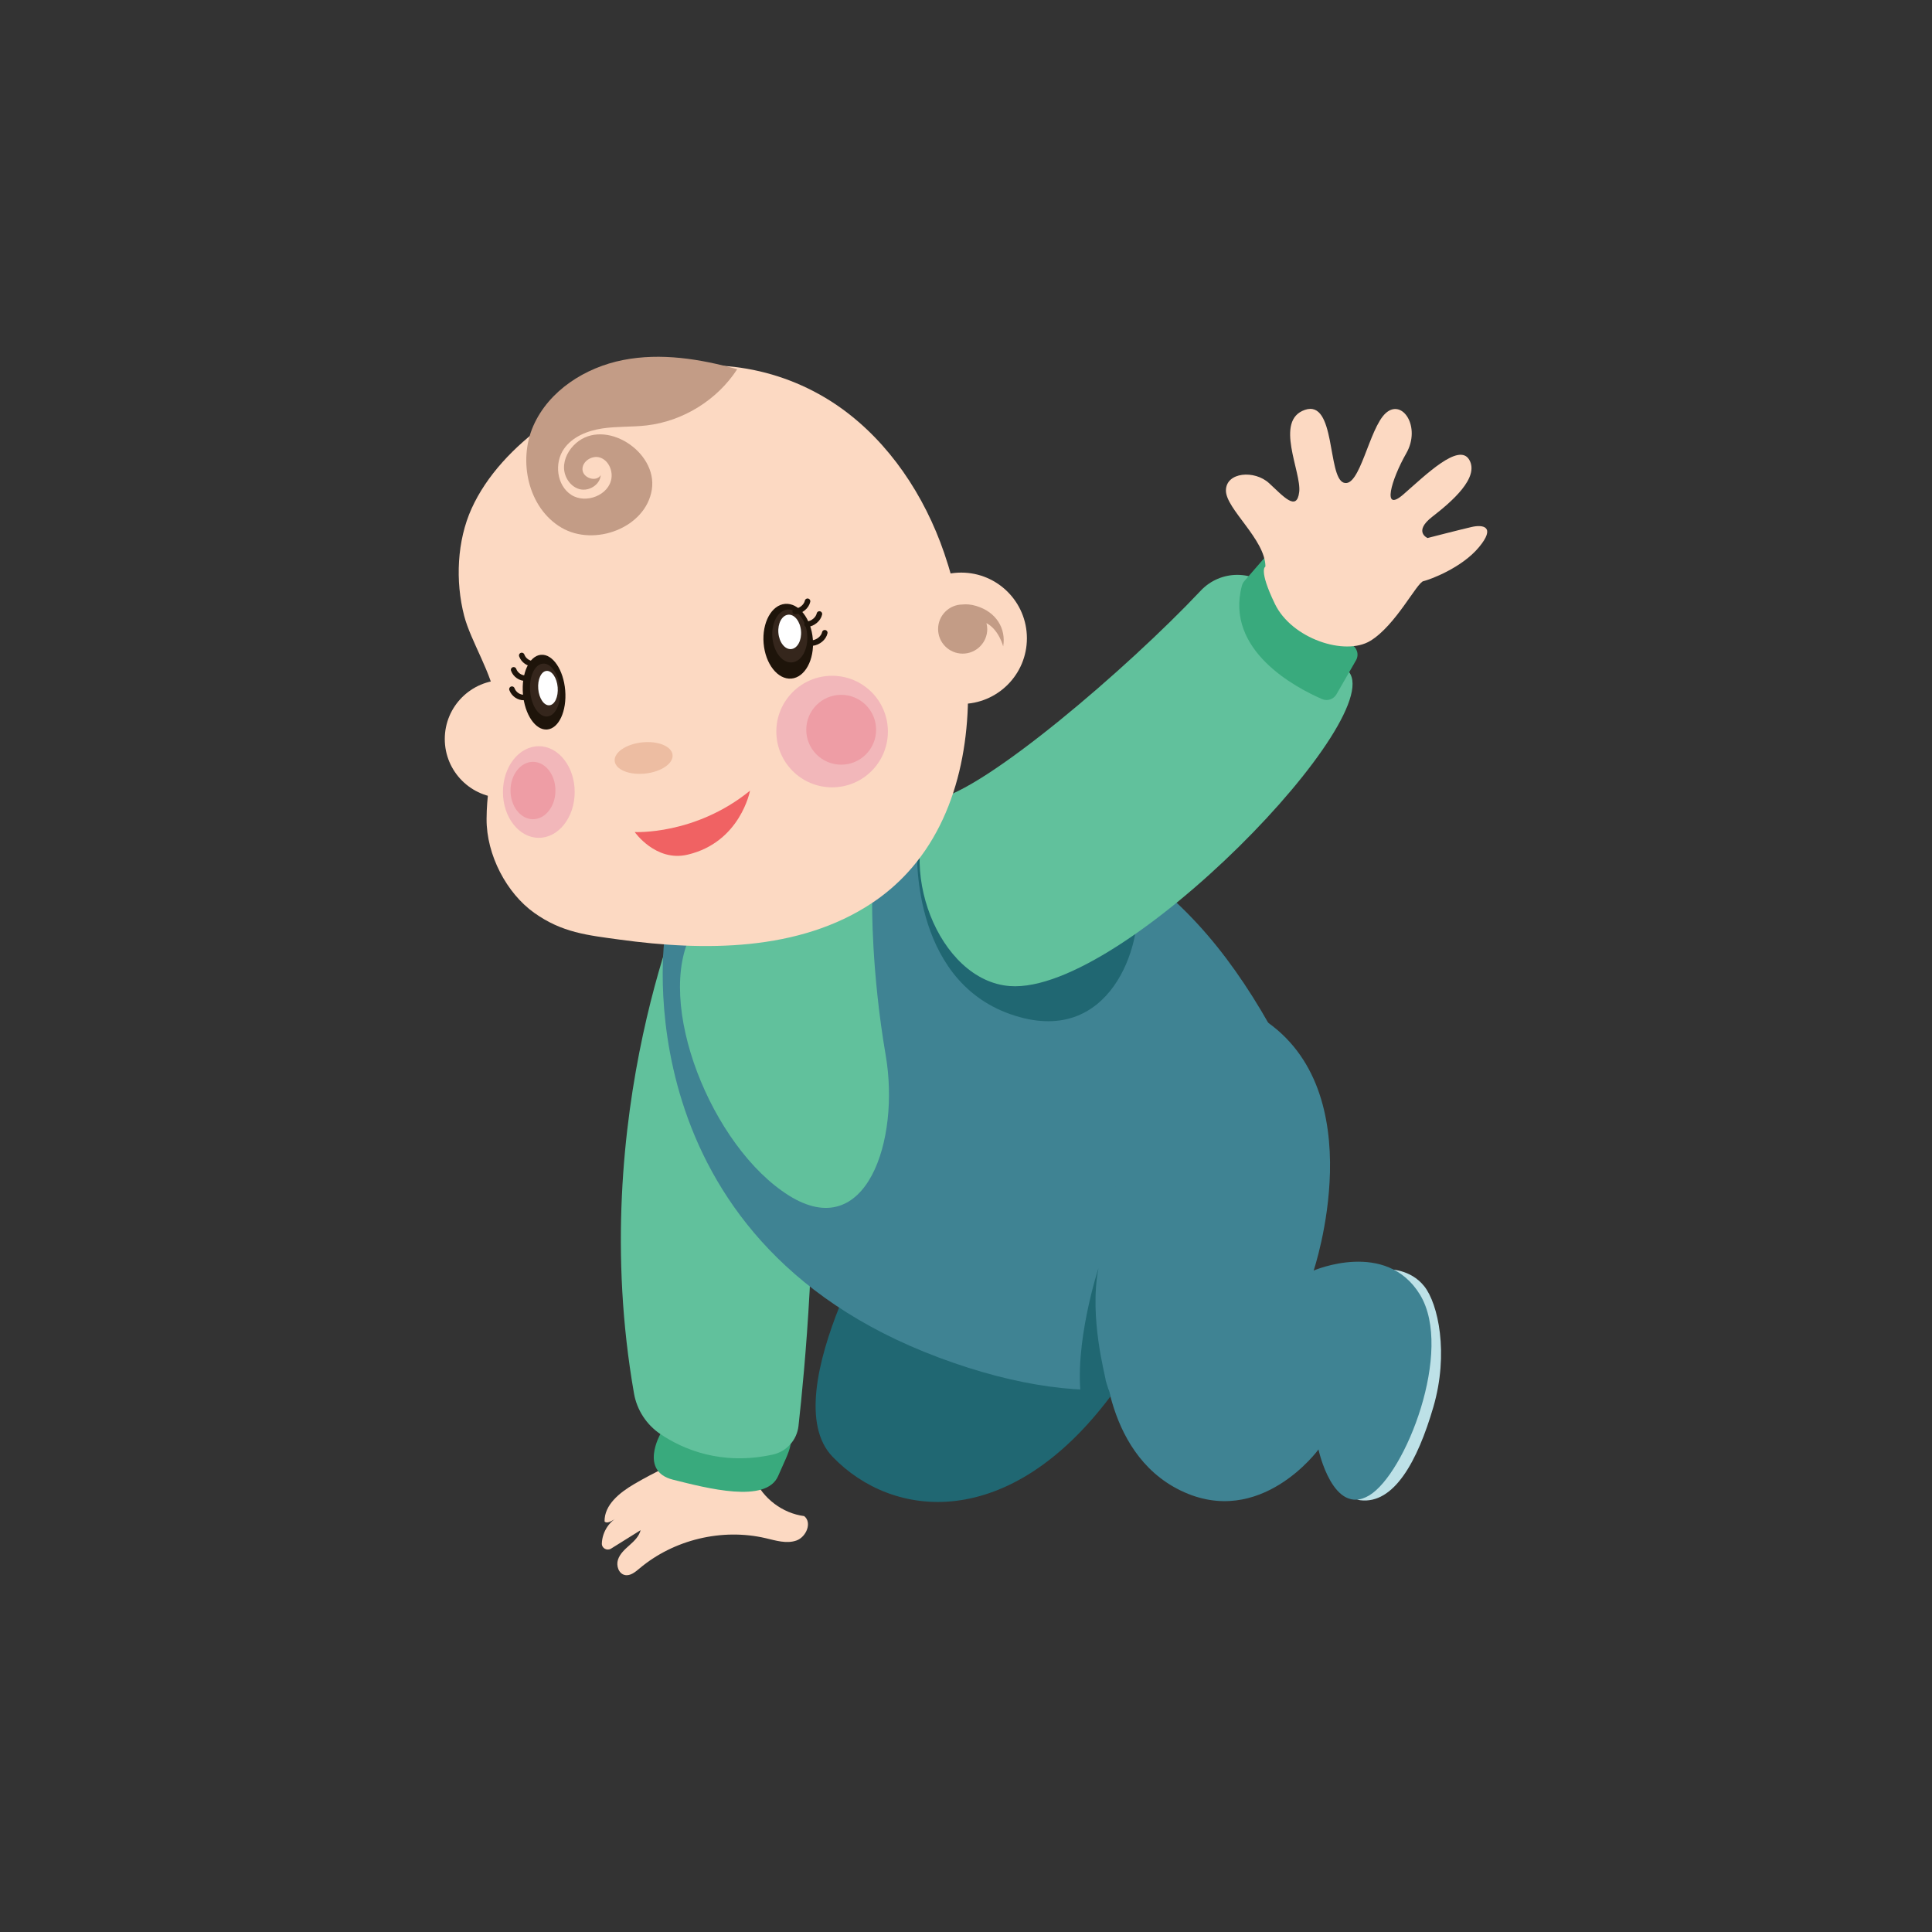 <?xml version="1.0" encoding="utf-8"?>
<!-- Generator: Adobe Illustrator 16.0.0, SVG Export Plug-In . SVG Version: 6.00 Build 0)  -->
<!DOCTYPE svg PUBLIC "-//W3C//DTD SVG 1.1 Tiny//EN" "http://www.w3.org/Graphics/SVG/1.1/DTD/svg11-tiny.dtd">
<svg version="1.1" baseProfile="tiny" id="Layer_1" xmlns="http://www.w3.org/2000/svg" xmlns:xlink="http://www.w3.org/1999/xlink"
	 x="0px" y="0px" width="350px" height="350px" viewBox="0 0 350 350" overflow="scroll" xml:space="preserve">
<rect x="0" y="0" width="350" height="350" fill="#333333" stroke="none"/>
<g>
	<path fill="#FCD9C2" d="M112.515,274.588c-0.998,0.351-2.319,1.683-2.993,1.053c-0.064-3.018,2.731-5.238,5.333-6.769
		c3.672-2.158,7.54-3.984,11.541-5.445c2.757-1.008,6.257-1.688,8.289,0.431c1.029,1.074,1.379,2.606,1.966,3.973
		c1.558,3.63,5.12,6.32,9.037,6.825c1.475,1.182,0.362,3.803-1.421,4.428s-3.728,0-5.568-0.429
		c-7.922-1.842-16.662,0.261-22.877,5.508c-0.764,0.645-1.664,1.383-2.639,1.164c-1.112-0.249-1.586-1.689-1.234-2.771
		c0.351-1.085,1.254-1.881,2.104-2.64c0.851-0.758,1.728-1.6,1.994-2.707c-1.786,1.113-3.572,2.229-5.357,3.343
		c-0.724,0.452-1.688-0.076-1.661-0.929C109.097,277.471,110.473,275.337,112.515,274.588z"/>
	<path fill="#39AA7D" d="M119.632,259.793c0,0-3.852,6.731,2.28,8.265c6.131,1.533,16.862,4.38,19.052-0.657
		c2.19-5.036,3.504-6.788,0.657-8.54S120.638,256.564,119.632,259.793z"/>
	<path fill="#61C19C" d="M124.759,160.438c0,0-18.777,41.318-9.903,92.006c0.524,2.992,2.257,5.649,4.776,7.349
		c4.043,2.728,11.009,5.771,20.376,3.715c2.496-0.549,4.363-2.639,4.646-5.178C146.84,238.769,154.672,153.722,124.759,160.438z"/>
	<path fill="#206772" d="M161.769,217.47c0,0-21.899,35.039-10.949,46.427c10.949,11.388,31.974,13.578,50.369-10.949
		C219.583,228.42,180.164,184.621,161.769,217.47z"/>
	<path fill="#3F8393" d="M120.452,169.437c0,0-8.176,54.895,49.639,76.502c57.814,21.606,79.422-21.023,64.238-51.975
		c-15.184-30.952-33.287-46.136-70.079-50.808C127.459,138.486,120.452,169.437,120.452,169.437z"/>
	<path fill="#206772" d="M166.148,153.377c0,0-1.46,23.944,16.937,30.367c18.395,6.424,23.943-13.431,22.775-20.147
		C204.692,156.881,171.405,138.486,166.148,153.377z"/>
	<path fill="#61C19C" d="M157.999,163.571c0,0-0.171,12.29,2.457,27.619s-3.504,34.163-17.52,25.403
		c-14.016-8.76-24.527-35.039-17.52-47.741C125.416,168.853,145.468,147.34,157.999,163.571z"/>
	<path fill="#61C19C" d="M169.474,144.798c8.78-1.463,34.833-23.762,48.043-37.785c3.608-3.831,9.69-3.835,13.265,0.028
		l13.253,14.328c8.567,7.476-40.438,58.813-61.086,57.268C169.976,177.666,161.999,156.773,169.474,144.798z"/>
	<g>
		<g>
			<path fill="#FCD9C2" d="M164.377,158.127c9.501-10.319,11.998-25.439,10.666-39.422c-0.599-6.292-1.943-12.525-3.989-18.505
				c-3.603-10.529-10.017-20.057-18.672-26.257c-10.246-7.34-23.45-9.647-35.312-6.17c-11.862,3.476-26.211,12.402-31.627,24.333
				c-2.657,5.852-2.98,13.191-1.352,19.469c1.193,4.6,5.157,10.669,5.678,15.413c0.886,8.07-1.577,13.235-1.622,21.362
				c-0.036,6.513,3.618,13.461,8.653,17.035s9.562,4.031,15.536,4.844c15.115,2.057,32.364,2.195,45.663-6.656
				C160.406,161.968,162.525,160.139,164.377,158.127z"/>
			<circle fill="#FCD9C2" cx="91.252" cy="133.877" r="10.676"/>
			<g>
				<circle fill="#F2B7BA" cx="150.745" cy="132.529" r="10.106"/>
				<circle fill="#EE9DA5" cx="152.388" cy="132.201" r="6.327"/>
			</g>
			<g>
				<ellipse fill="#F2B7BA" cx="97.611" cy="143.481" rx="6.499" ry="8.298"/>
				<ellipse fill="#EE9DA5" cx="96.554" cy="143.211" rx="4.069" ry="5.195"/>
			</g>
			<path fill="#F06263" d="M114.987,150.732c0,0,10.931,0.6,20.886-7.492c0,0-1.734,9.357-11.333,11.596
				C118.786,156.18,114.987,150.732,114.987,150.732z"/>
			
				<ellipse transform="matrix(0.994 -0.108 0.108 0.994 -14.112 13.348)" fill="#EDBDA2" cx="116.574" cy="137.38" rx="5.273" ry="2.839"/>
			<path fill="#C39C86" d="M117.144,77.069c6.604-0.771,12.785-4.606,16.408-10.181c-6.723-1.876-13.83-3.011-20.678-1.666
				s-13.423,5.52-16.247,11.902s-0.944,14.909,5.067,18.455c6.012,3.545,15.313,0.015,16.391-6.881
				c1.077-6.896-8.467-13.008-13.728-8.421c-1.3,1.134-2.224,2.787-2.178,4.511c0.046,1.725,1.215,3.446,2.894,3.845
				c1.678,0.398,3.644-0.845,3.751-2.566c-0.766,1.32-3.195,0.56-3.299-0.963s1.742-2.692,3.189-2.208
				c1.448,0.484,2.256,2.174,2.064,3.688c-0.396,3.118-4.65,4.771-7.288,3.063c-2.638-1.708-3.12-5.767-1.316-8.341
				c1.542-2.202,4.265-3.286,6.924-3.687C111.758,77.218,114.473,77.381,117.144,77.069z"/>
			<g>
				<g>
					
						<ellipse transform="matrix(0.997 -0.082 0.082 0.997 -9.922 8.475)" fill="#1E140A" cx="98.502" cy="125.368" rx="3.84" ry="6.788"/>
					
						<ellipse transform="matrix(0.997 -0.082 0.082 0.997 -9.882 8.479)" fill="#35261C" cx="98.675" cy="124.996" rx="2.716" ry="4.802"/>
					
						<ellipse transform="matrix(0.997 -0.082 0.082 0.997 -9.866 8.537)" fill="#FFFFFF" cx="99.212" cy="124.628" rx="1.766" ry="3.123"/>
				</g>
				<path fill="none" stroke="#1E140A" stroke-linecap="round" stroke-linejoin="round" stroke-miterlimit="10" d="M96.702,120.25
					c-0.934,0.035-1.858-0.604-2.183-1.508"/>
				<path fill="none" stroke="#1E140A" stroke-linecap="round" stroke-linejoin="round" stroke-miterlimit="10" d="M95.234,122.854
					c-0.934,0.035-1.858-0.604-2.183-1.508"/>
				<path fill="none" stroke="#1E140A" stroke-linecap="round" stroke-linejoin="round" stroke-miterlimit="10" d="M94.925,126.355
					c-0.934,0.035-1.858-0.604-2.182-1.508"/>
			</g>
			<g>
				<g>
					
						<ellipse transform="matrix(-0.997 0.082 -0.082 -0.997 294.774 220.255)" fill="#1E140A" cx="142.883" cy="116.155" rx="4.473" ry="6.788"/>
					
						<ellipse transform="matrix(-0.997 0.082 -0.082 -0.997 295.256 218.338)" fill="#35261C" cx="143.16" cy="115.211" rx="3.164" ry="4.802"/>
					
						<ellipse transform="matrix(-0.997 0.082 -0.082 -0.997 295.161 216.873)" fill="#FFFFFF" cx="143.14" cy="114.48" rx="2.057" ry="3.123"/>
				</g>
				<path fill="none" stroke="#1E140A" stroke-linecap="round" stroke-linejoin="round" stroke-miterlimit="10" d="M144.052,110.794
					c1.08-0.131,2.031-0.923,2.245-1.872"/>
				<path fill="none" stroke="#1E140A" stroke-linecap="round" stroke-linejoin="round" stroke-miterlimit="10" d="M146.2,113.101
					c1.081-0.131,2.031-0.923,2.245-1.872"/>
				<path fill="none" stroke="#1E140A" stroke-linecap="round" stroke-linejoin="round" stroke-miterlimit="10" d="M147.173,116.498
					c1.08-0.131,2.031-0.923,2.245-1.872"/>
			</g>
			<circle fill="#FCD9C2" cx="174.135" cy="115.629" r="11.898"/>
		</g>
		<path fill="#C39C86" d="M174.352,109.51c0.694-0.077,1.51-0.027,2.455,0.251c3.723,1.095,5.475,4.161,4.927,7.336
			c0,0-0.76-3.01-3.029-4.215c0.087,0.347,0.146,0.703,0.146,1.076c0,2.459-1.994,4.453-4.453,4.453
			c-2.459,0-4.453-1.994-4.453-4.453C169.945,111.515,171.914,109.535,174.352,109.51z"/>
	</g>
	<path fill="#BDE1E7" d="M251.558,229.952c0,0,3.941-0.109,6.459,3.065c2.52,3.176,4.49,12.155,1.643,21.901
		c-2.846,9.744-7.116,17.628-13.249,16.861C240.278,271.015,238.418,237.945,251.558,229.952z"/>
	<path fill="#3F8393" d="M228.781,184.621c0,0-37.229,21.023-28.907,58.69c0,0-0.438,19.709,14.016,26.717
		s24.966-7.445,24.966-7.445s2.628,12.264,9.198,8.321c6.569-3.942,15.329-26.279,9.197-36.353
		c-6.132-10.074-19.271-4.38-19.271-4.38S248.929,197.76,228.781,184.621z"/>
	<path fill="#39AA7D" d="M225.444,105.248l3.531-4.075c1.036-1.196,2.979-0.843,3.506,0.648c1.534,4.331,5.061,11.525,12.262,14.915
		c1.089,0.513,1.511,1.843,0.91,2.886l-3.537,6.151c-0.524,0.91-1.64,1.292-2.603,0.875c-4.764-2.063-17.645-8.825-14.529-20.545
		C225.068,105.79,225.231,105.492,225.444,105.248z"/>
	<path fill="#FCD9C2" d="M229.245,102.639c0,0-1.326,0.465,1.718,6.768c3.045,6.302,12.692,9.492,17.298,6.68
		c4.604-2.812,8.398-10.53,9.607-10.809c1.209-0.278,6.931-2.392,10.048-6.135c3.102-3.723,0.792-4.162-1.324-3.674
		c-2.115,0.487-7.977,1.997-7.977,1.997s-2.65-1.141,0.862-3.86c3.512-2.719,8.56-7.065,6.701-10.298
		c-1.859-3.233-7.954,2.787-11.932,6.25c-3.979,3.463-2.209-2.675,0.515-7.44c2.723-4.766-0.718-10.022-3.741-7.257
		c-3.023,2.766-4.656,13.648-7.608,12.577s-1.413-15.115-7.018-13.187c-5.604,1.928-0.585,11.277-1.029,14.881
		c-0.442,3.604-2.837,0.813-5.464-1.606c-2.626-2.419-7.789-2.025-7.813,1.323S229.224,97.709,229.245,102.639z"/>
	<path fill="#206772" d="M200.313,250.1c0-0.657-3.066-11.388-1.314-20.365c0,0-4.6,14.016-3.065,24.089l5.256-0.876L200.313,250.1z
		"/>
</g>
</svg>
